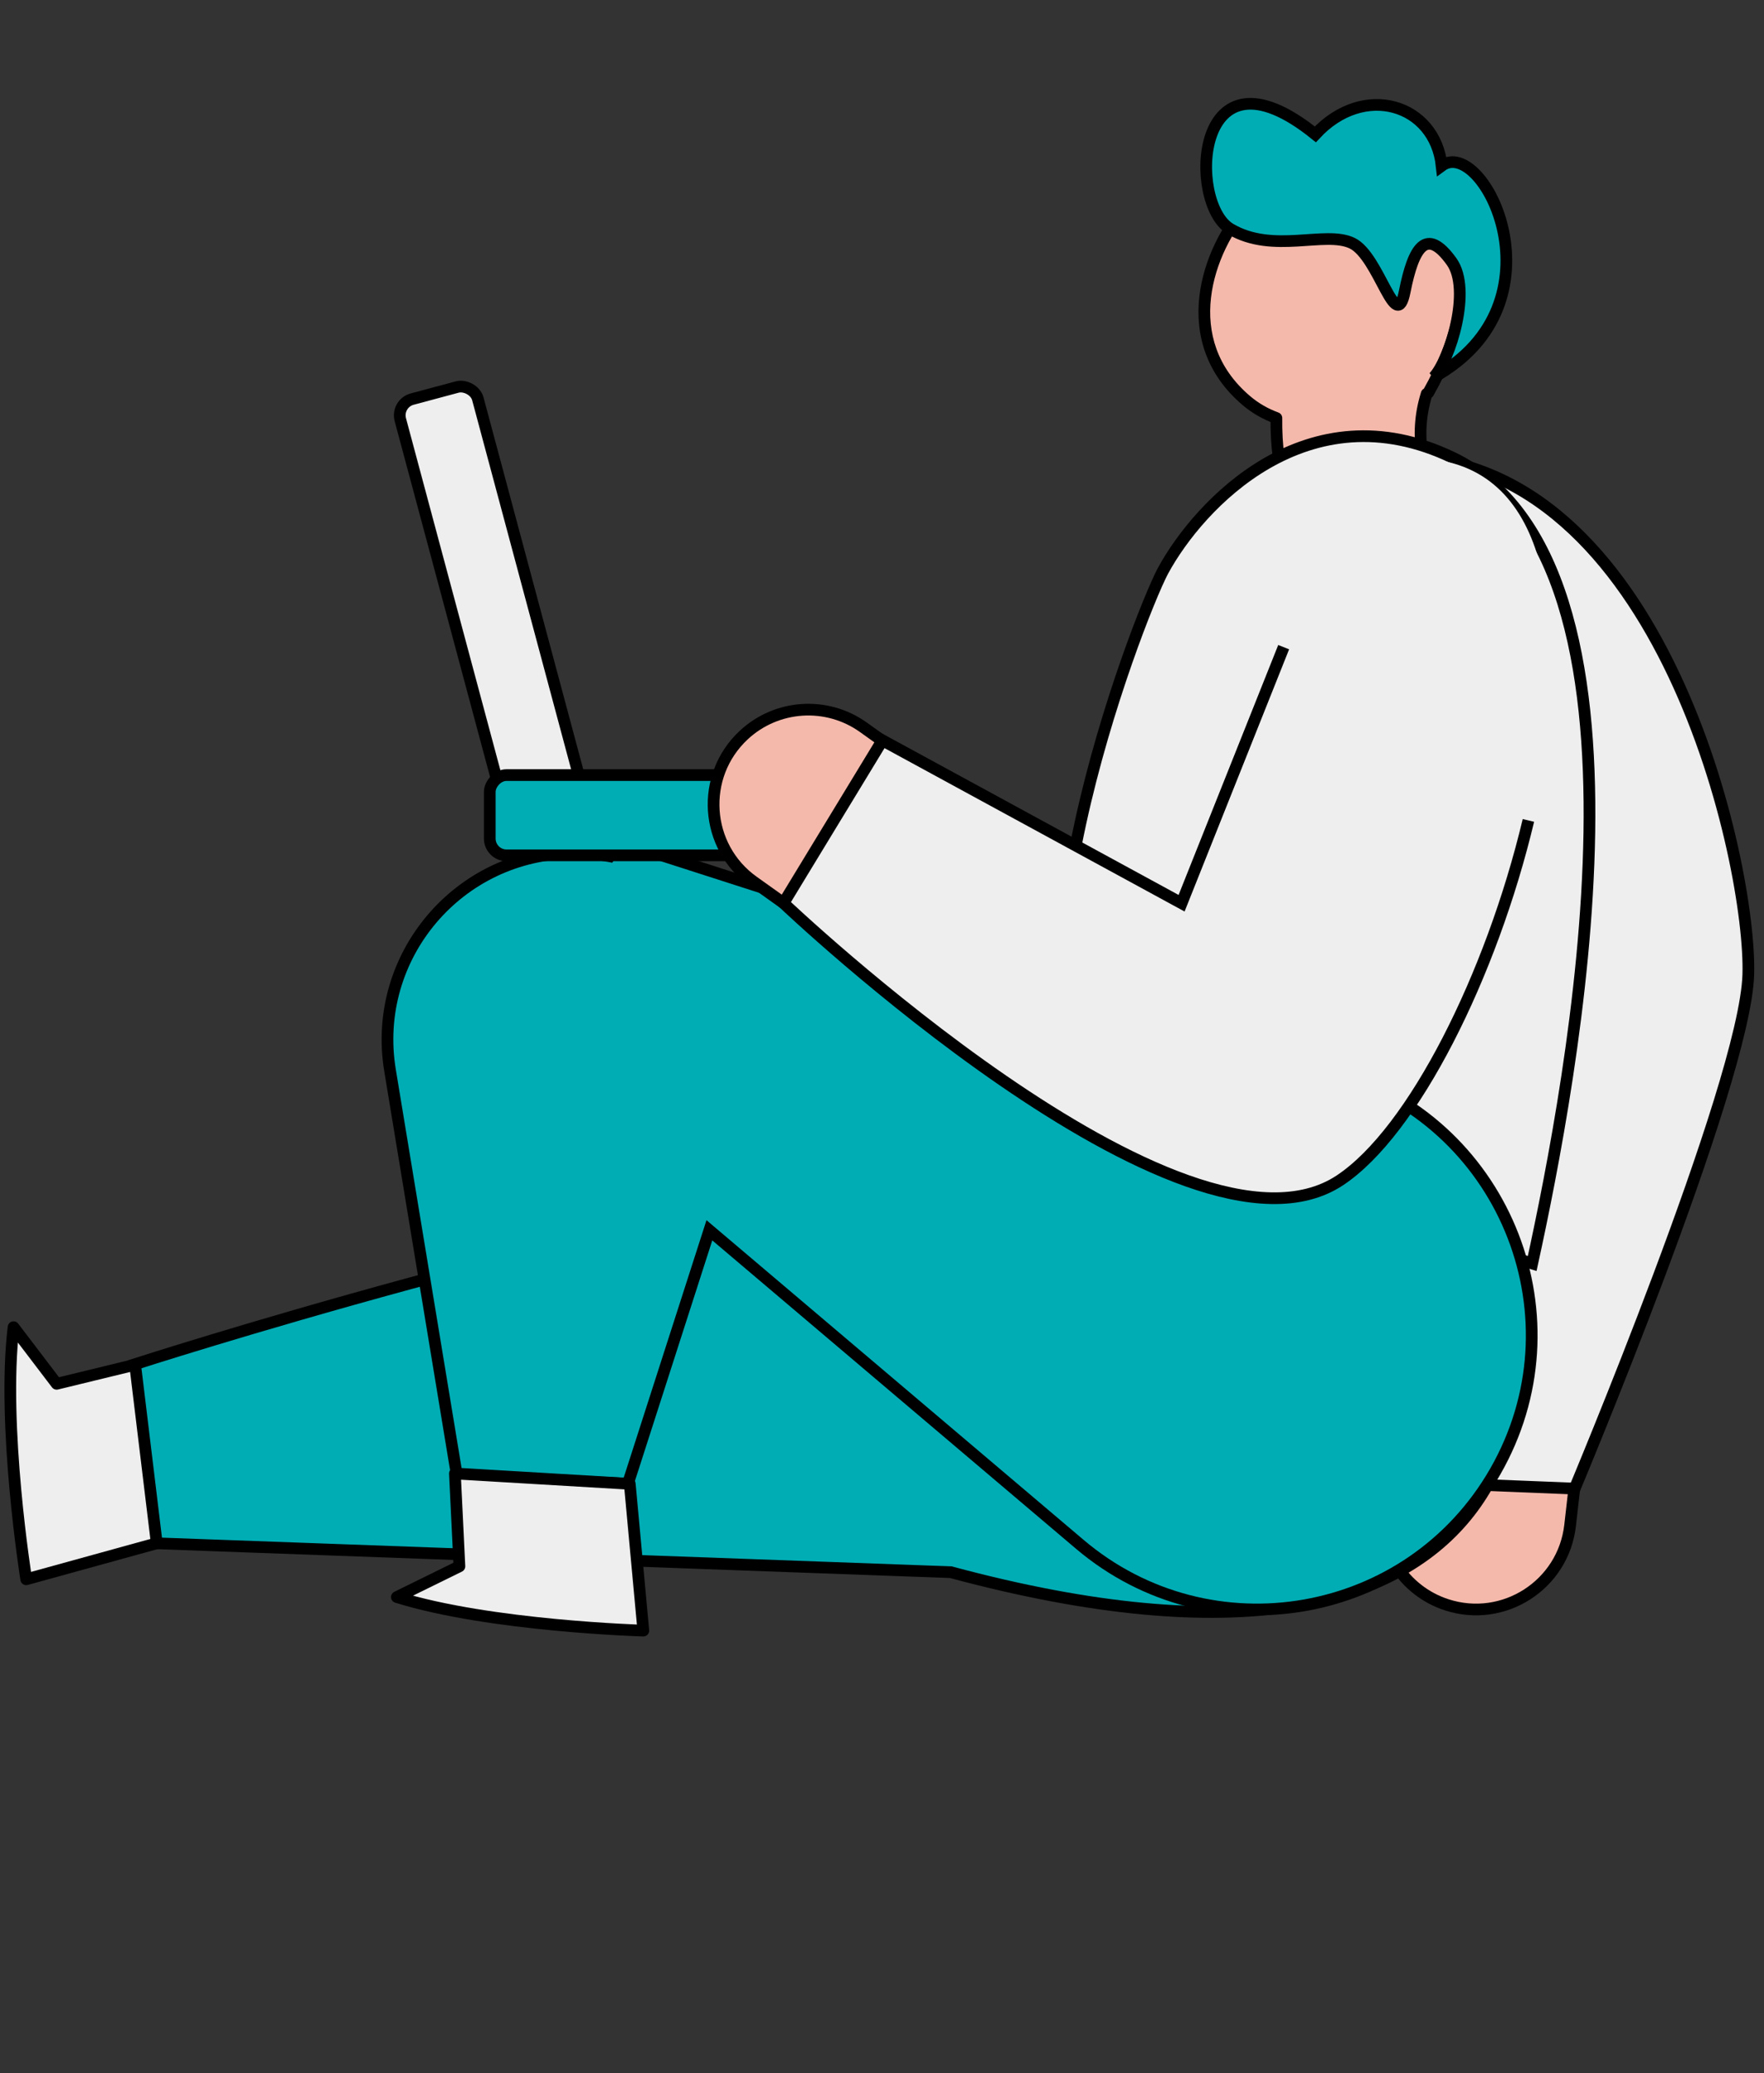 <svg width="211" height="248" viewBox="0 0 211 248" fill="none" xmlns="http://www.w3.org/2000/svg">
<rect x="0" y="0" width="211" height="248" fill="#333333" stroke="none"/>
<path fill-rule="evenodd" clip-rule="evenodd" d="M152.674 50C151.395 49.533 150.177 48.851 149.065 47.904C140.673 40.755 144.272 29.968 149.35 24.353C154.429 18.737 185.497 20.977 170.841 46.992C170.779 47.029 170.716 47.067 170.652 47.104C169.014 52.318 170.395 56.79 172.053 62.156C172.73 64.345 173.452 66.682 174.034 69.279L158.49 68.165C154.218 62.363 152.598 56.516 152.674 50Z" fill="#F5B9AB"/>
<path d="M149.065 47.904L148.611 48.437L148.611 48.437L149.065 47.904ZM152.674 50L152.914 49.343C153.193 49.445 153.377 49.711 153.374 50.008L152.674 50ZM149.35 24.353L149.869 24.822L149.35 24.353ZM170.841 46.992L171.45 47.335C171.391 47.441 171.305 47.529 171.202 47.591L170.841 46.992ZM170.652 47.104L169.985 46.895C170.037 46.729 170.148 46.589 170.298 46.501L170.652 47.104ZM172.053 62.156L171.385 62.363L171.385 62.363L172.053 62.156ZM174.034 69.279L174.716 69.126C174.765 69.341 174.708 69.567 174.564 69.735C174.419 69.903 174.204 69.992 173.984 69.976L174.034 69.279ZM158.49 68.165L158.44 68.862C158.236 68.848 158.048 68.745 157.927 68.58L158.49 68.165ZM149.519 47.372C150.563 48.262 151.708 48.903 152.914 49.343L152.434 50.657C151.082 50.164 149.79 49.441 148.611 48.437L149.519 47.372ZM149.869 24.822C147.411 27.54 145.318 31.508 144.851 35.632C144.388 39.724 145.522 43.967 149.519 47.372L148.611 48.437C144.216 44.692 142.953 39.968 143.461 35.475C143.966 31.014 146.211 26.781 148.831 23.884L149.869 24.822ZM170.231 46.649C173.848 40.228 174.573 35.399 173.701 31.857C172.833 28.334 170.348 25.935 167.197 24.443C164.036 22.947 160.253 22.393 156.947 22.561C155.297 22.645 153.787 22.909 152.549 23.311C151.299 23.718 150.388 24.248 149.869 24.822L148.831 23.884C149.582 23.054 150.753 22.425 152.116 21.981C153.493 21.533 155.128 21.253 156.876 21.164C160.365 20.986 164.386 21.565 167.795 23.179C171.214 24.797 174.065 27.484 175.059 31.523C176.049 35.542 175.161 40.748 171.45 47.335L170.231 46.649ZM170.298 46.501C170.36 46.465 170.42 46.429 170.48 46.393L171.202 47.591C171.138 47.63 171.073 47.669 171.006 47.707L170.298 46.501ZM171.385 62.363C169.736 57.026 168.271 52.347 169.985 46.895L171.319 47.314C169.756 52.29 171.055 56.554 172.722 61.95L171.385 62.363ZM173.351 69.432C172.776 66.865 172.062 64.553 171.385 62.363L172.722 61.95C173.397 64.136 174.127 66.498 174.716 69.126L173.351 69.432ZM158.54 67.467L174.084 68.581L173.984 69.976L158.44 68.862L158.54 67.467ZM153.374 50.008C153.299 56.383 154.877 62.08 159.053 67.75L157.927 68.58C153.558 62.647 151.897 56.648 151.975 49.992L153.374 50.008Z" fill="black"/>
<path d="M173.629 31.282C176.062 34.666 173.442 43.024 171.509 45.114C187.526 36.227 177.386 16.176 172.444 19.832C171.638 12.419 163.132 9.803 157.333 16.073C142.794 4.332 142.03 24.338 147.161 27.381C152.293 30.423 158.519 27.526 161.75 29.095C164.981 30.663 166.974 40.167 168.021 34.892C169.068 29.618 170.589 27.052 173.629 31.282Z" fill="#00ADB5" stroke="black" stroke-width="1.399"/>
<path d="M188.004 178.901L165.459 177.265L170.885 116.579C170.885 116.579 144.727 54.593 167.181 54.592C198.909 54.592 209.518 103.474 209.122 116.579C208.727 129.684 188.004 178.901 188.004 178.901Z" fill="#EEEEEE" stroke="black" stroke-width="1.399"/>
<path d="M165.289 179.89L165.604 177.15L188.308 178.062L187.807 182.465C186.998 189.585 179.867 194.176 173.051 191.965C167.919 190.301 164.672 185.25 165.289 179.89Z" fill="#F5B9AB" stroke="black" stroke-width="1.399" stroke-linejoin="round"/>
<path d="M132.563 135.23C117.898 121.01 136.123 73.91 139.095 68.305C143.423 60.317 156.413 46.421 173.749 54.74C199.965 67.32 187.985 129.563 183.273 151.138L132.563 135.23Z" fill="#EEEEEE" stroke="black" stroke-width="1.399"/>
<path d="M18.363 184.593L16 163.229C16 163.229 70.87 145.447 116.091 138.775L178.182 144.138C187.508 166.178 182.909 206.684 113.733 188.062L18.363 184.593Z" fill="#00ADB5" stroke="black" stroke-width="1.399"/>
<path fill-rule="evenodd" clip-rule="evenodd" d="M84.852 147.164L75.103 177.485L54.648 176.486L46.651 128.018C44.405 114.406 54.906 102.031 68.702 102.031C70.145 102.031 71.548 102.165 72.902 102.419L74.025 100.664L160.433 128.46C180.297 134.849 189.231 157.912 178.856 176.016C168.657 193.814 144.811 197.996 129.163 184.73L84.852 147.164Z" fill="#00ADB5"/>
<path d="M84.852 147.164L85.304 146.63L84.506 145.954L84.186 146.95L84.852 147.164ZM75.103 177.485L75.069 178.183L75.605 178.21L75.769 177.699L75.103 177.485ZM54.648 176.486L53.958 176.599L54.05 177.157L54.614 177.184L54.648 176.486ZM46.651 128.018L45.961 128.132L46.651 128.018ZM68.702 102.031L68.702 102.73H68.702V102.031ZM72.902 102.419L72.773 103.107L73.237 103.194L73.491 102.796L72.902 102.419ZM74.025 100.664L74.239 99.998L73.726 99.833L73.436 100.287L74.025 100.664ZM160.433 128.46L160.219 129.125L160.219 129.125L160.433 128.46ZM178.856 176.016L179.463 176.363L179.463 176.363L178.856 176.016ZM129.163 184.73L129.616 184.197L129.616 184.197L129.163 184.73ZM84.186 146.95L74.437 177.271L75.769 177.699L85.518 147.378L84.186 146.95ZM75.137 176.786L54.682 175.787L54.614 177.184L75.069 178.183L75.137 176.786ZM55.338 176.372L47.341 127.904L45.961 128.132L53.958 176.599L55.338 176.372ZM47.341 127.904C45.166 114.719 55.338 102.73 68.702 102.73L68.702 101.331C54.475 101.331 43.645 114.094 45.961 128.132L47.341 127.904ZM68.702 102.73C70.102 102.73 71.462 102.86 72.773 103.107L73.031 101.732C71.635 101.469 70.188 101.331 68.702 101.331V102.73ZM73.491 102.796L74.614 101.041L73.436 100.287L72.313 102.042L73.491 102.796ZM73.811 101.33L160.219 129.125L160.647 127.794L74.239 99.998L73.811 101.33ZM160.219 129.125C179.66 135.379 188.403 157.95 178.25 175.668L179.463 176.363C190.059 157.873 180.935 134.32 160.647 127.794L160.219 129.125ZM178.25 175.668C168.267 193.087 144.929 197.18 129.616 184.197L128.711 185.264C144.692 198.812 169.046 194.541 179.463 176.363L178.25 175.668ZM129.616 184.197L85.304 146.63L84.4 147.697L128.711 185.264L129.616 184.197Z" fill="black"/>
<path d="M54.413 176.255L75.329 177.492L76.951 195.051C76.951 195.051 58.601 194.519 47.471 191.037L54.952 187.36L54.413 176.255Z" fill="#EEEEEE" stroke="black" stroke-width="1.399" stroke-linejoin="round"/>
<rect width="51.205" height="9.601" rx="2.009" transform="matrix(0.259 0.966 0.966 -0.259 47.364 48.259)" fill="#EEEEEE" stroke="black" stroke-width="1.399"/>
<rect width="51.205" height="9.601" rx="2.009" transform="matrix(-1 0 0 1 109.788 92.713)" fill="#00ADB5" stroke="black" stroke-width="1.399"/>
<path d="M16.163 163.245L18.75 184.604L3.137 188.912C3.137 188.912 0.196 170.51 1.621 158.755L6.777 165.529L16.163 163.245Z" fill="#EEEEEE" stroke="black" stroke-width="1.399" stroke-linejoin="round"/>
<path d="M93.695 108.003L105.411 88.481L141.335 108.042C139.688 85.466 155.183 52.977 171.454 54.956C200 58.428 178.97 128.788 160.27 141.19C141.571 153.593 93.695 108.003 93.695 108.003Z" fill="#EEEEEE"/>
<path d="M182.82 98.138C178.403 116.65 169.078 135.349 160.27 141.19C141.571 153.593 93.695 108.003 93.695 108.003L105.411 88.481L141.335 108.042L153.545 77.411" stroke="black" stroke-width="1.399"/>
<path d="M103.278 87L105.522 88.604L93.718 108.02L90.109 105.447C84.274 101.288 83.716 92.826 88.953 87.936C92.897 84.254 98.889 83.862 103.278 87Z" fill="#F5B9AB" stroke="black" stroke-width="1.399" stroke-linejoin="round"/>
</svg>
